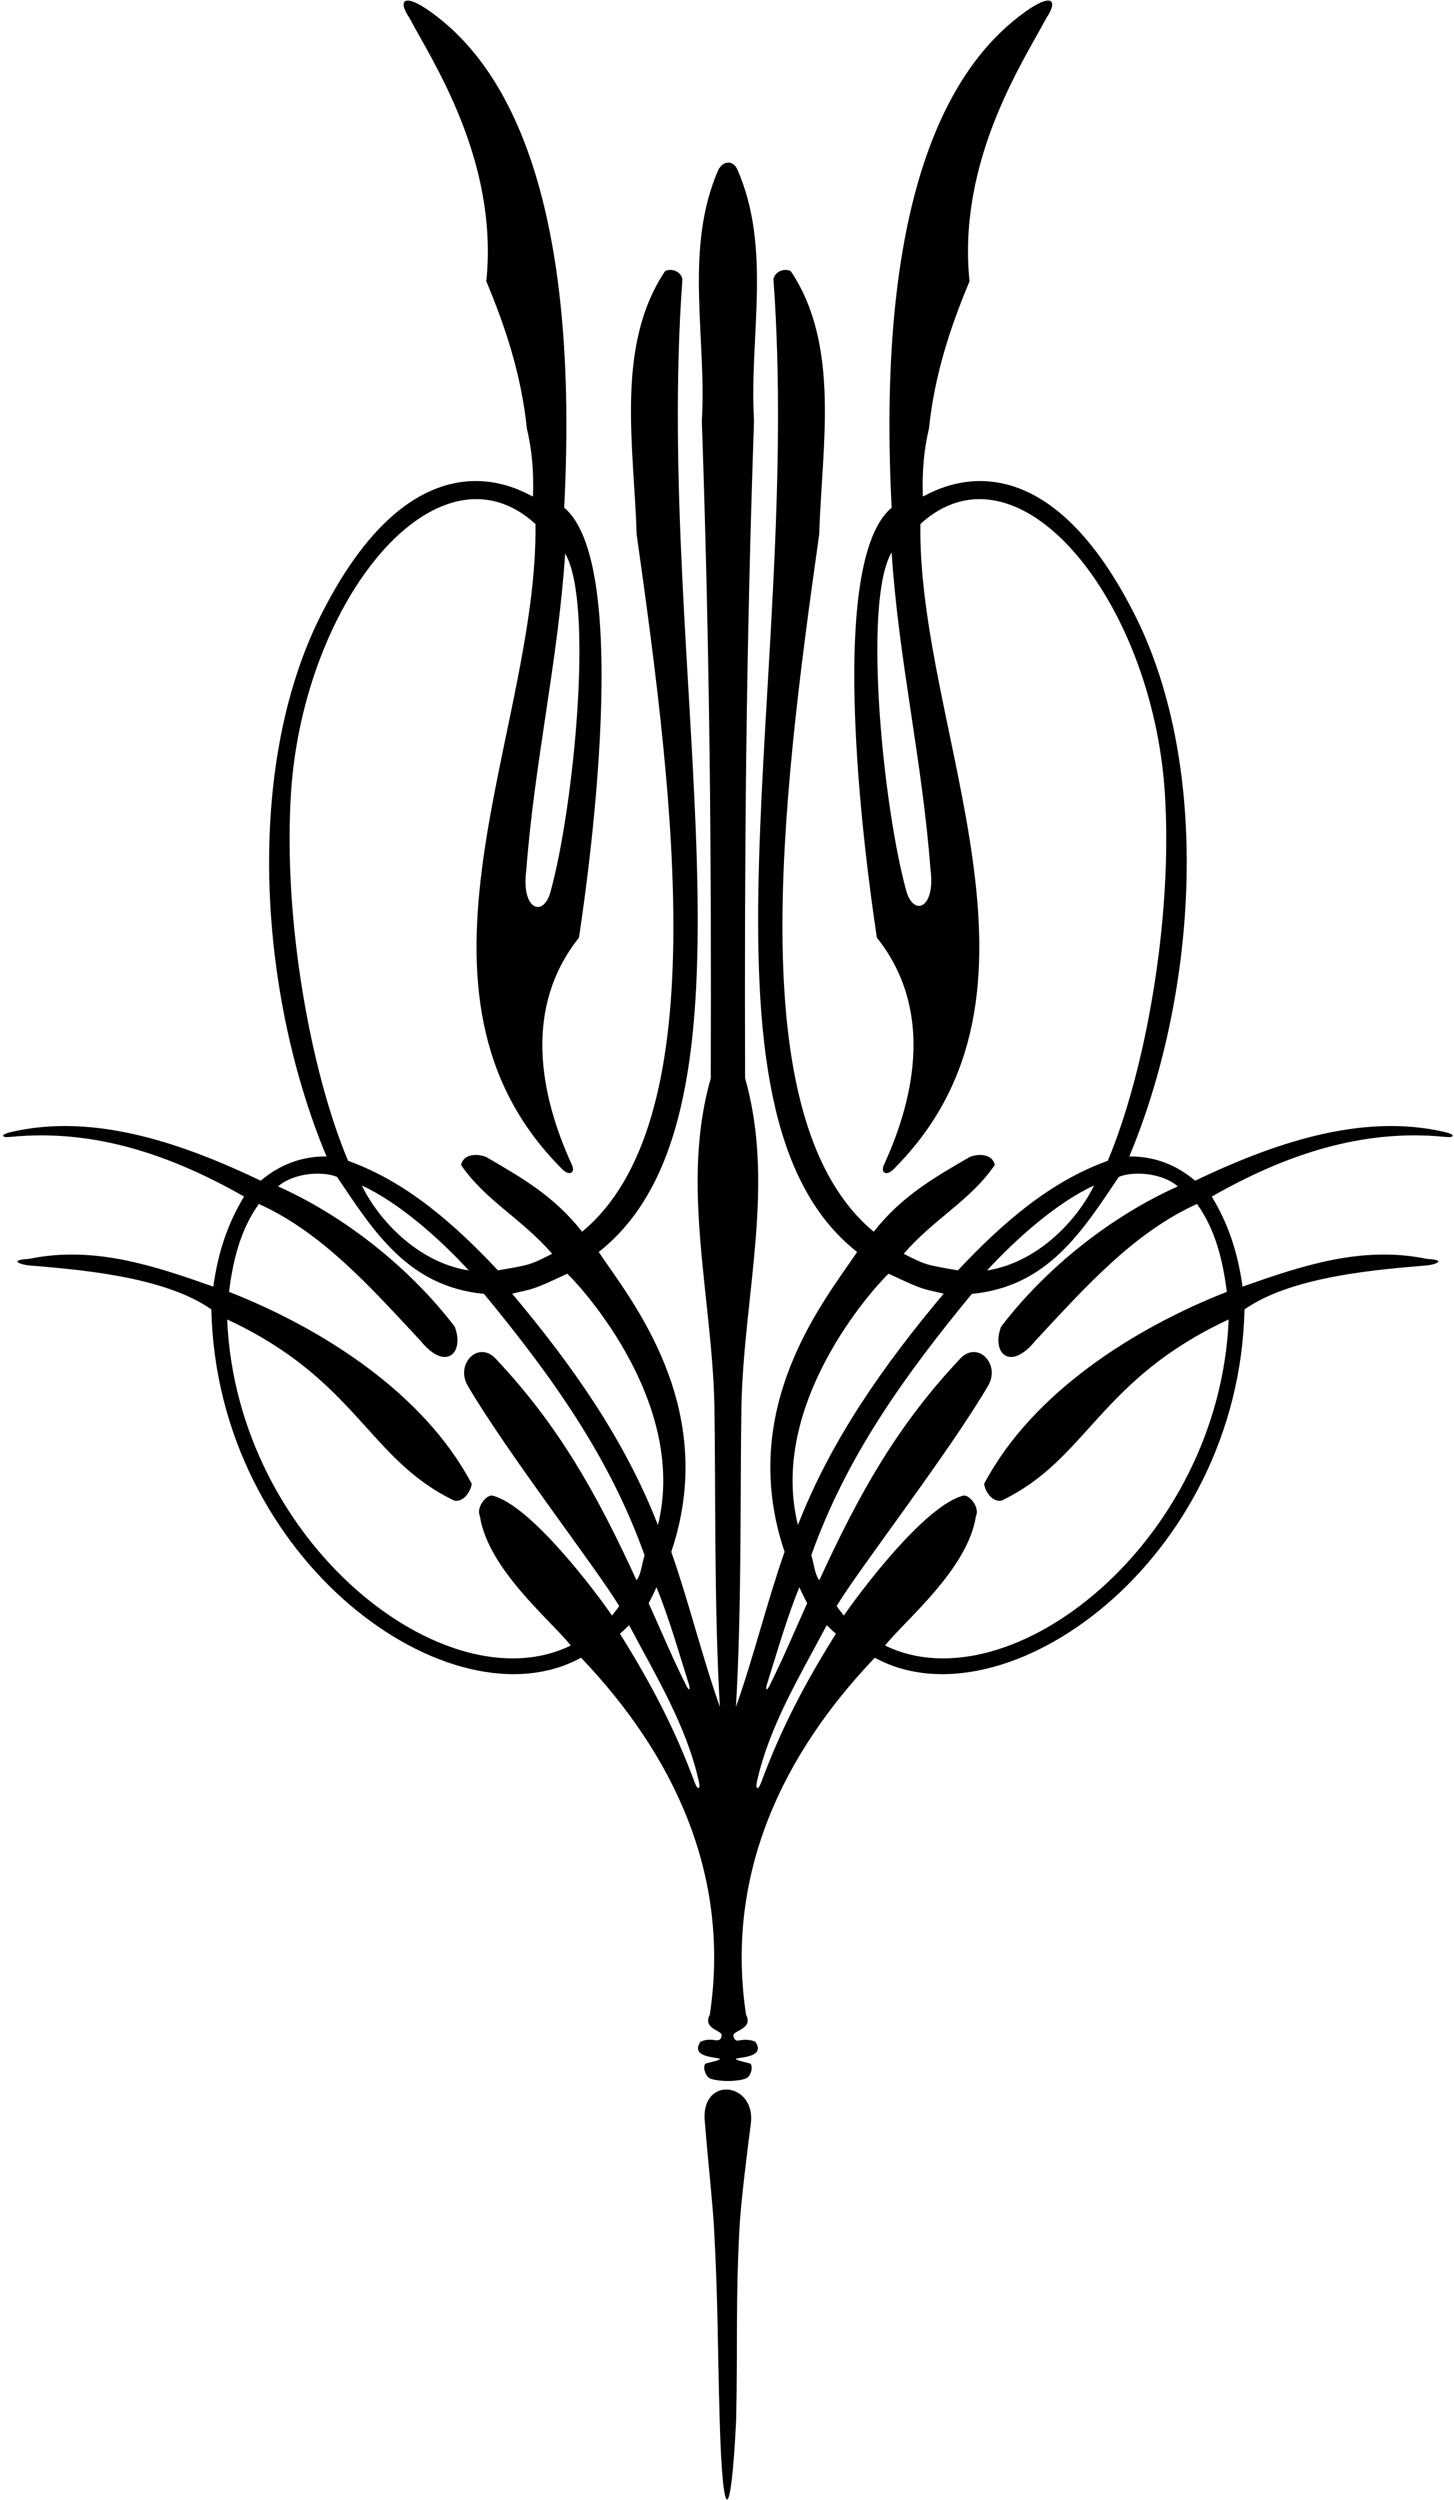 <?xml version="1.0" encoding="UTF-8"?>
<svg xmlns="http://www.w3.org/2000/svg" xmlns:xlink="http://www.w3.org/1999/xlink" width="394pt" height="677pt" viewBox="0 0 394 677" version="1.1">
<g id="surface1">
<path style=" stroke:none;fill-rule:nonzero;fill:rgb(0%,0%,0%);fill-opacity:1;" d="M 391.719 306.629 C 368.492 301.094 343.855 310.219 323.848 319.754 C 318.77 315.449 312.742 313.098 306.012 313.203 C 323.996 270.191 328.32 210.527 308.688 168.93 C 281.602 112.738 251.359 134.336 250.066 134.453 C 249.852 127.426 250.355 121.867 251.734 116.027 C 253.215 101.695 257.457 88.711 262.723 76.18 C 259.336 43.254 277.629 16.133 283.559 4.84 C 286.984 -0.191 284.906 -2.348 276.137 4.438 C 258.773 17.828 237.141 50.137 241.617 137.496 C 221.809 153.984 237.07 249.973 237.609 253.934 C 252.746 272.906 248.242 296.5 239.539 315.43 C 238.5 317.691 240.25 318.516 242.051 316.73 C 290.27 268.809 248.633 198.223 249.398 141.914 C 275.91 117.715 312.34 162.508 315.656 214.914 C 317.824 249.227 310.273 290.402 300.176 314.375 C 284.301 320.055 271.266 331.586 259.562 344.047 C 250.867 342.523 250.934 342.637 244.883 339.547 C 253.336 329.828 262.879 325.223 269.574 315.488 C 268.879 312.406 265.07 312.363 262.719 313.359 C 252.551 319.25 244.188 324.141 236.762 333.574 C 201.184 304.129 211.418 219.25 221.988 144.684 C 222.691 120.973 227.828 93.652 214.289 73.445 C 212.691 72.547 210.047 73.398 209.582 75.59 C 217.395 182.652 183.809 301.031 232.262 339.066 C 223.629 351.941 199.402 381.164 212.598 420.266 C 207.801 433.973 204.262 448.578 199.422 462.285 C 201.043 435 200.531 402.273 200.926 380.023 C 201.695 350.309 210.078 320.535 201.902 292.039 C 201.703 230.988 202.16 176.676 204.324 113.891 C 202.965 91.328 209.234 67.387 199.809 45.902 C 198.699 43.379 196.098 43.453 194.691 45.902 C 185.266 67.387 191.535 91.328 190.176 113.891 C 192.34 176.676 192.797 230.988 192.598 292.039 C 184.422 320.535 192.805 350.309 193.574 380.023 C 193.969 402.273 193.457 435 195.078 462.285 C 190.238 448.578 186.699 433.973 181.902 420.266 C 195.098 381.164 170.871 351.941 162.238 339.066 C 210.695 301.031 177.105 182.652 184.918 75.59 C 184.453 73.398 181.812 72.547 180.211 73.445 C 166.672 93.652 171.809 120.973 172.512 144.684 C 183.082 219.25 193.316 304.129 157.738 333.574 C 150.312 324.141 141.949 319.25 131.781 313.359 C 129.43 312.363 125.621 312.406 124.926 315.488 C 131.621 325.223 141.164 329.828 149.617 339.547 C 143.566 342.637 143.637 342.523 134.938 344.047 C 123.234 331.586 110.199 320.055 94.324 314.375 C 84.227 290.402 76.676 249.227 78.844 214.914 C 82.16 162.508 118.59 117.715 145.102 141.914 C 145.867 198.223 104.23 268.809 152.449 316.73 C 154.25 318.516 156 317.691 154.961 315.43 C 146.262 296.5 141.754 272.906 156.891 253.934 C 157.43 249.973 172.691 153.984 152.883 137.496 C 157.359 50.137 135.727 17.828 118.363 4.438 C 109.594 -2.348 107.516 -0.191 110.941 4.84 C 116.871 16.133 135.164 43.254 131.777 76.18 C 137.043 88.711 141.285 101.695 142.766 116.027 C 144.145 121.867 144.648 127.426 144.434 134.453 C 143.141 134.336 112.898 112.738 85.812 168.93 C 66.18 210.527 70.504 270.191 88.488 313.203 C 81.758 313.098 75.73 315.449 70.656 319.754 C 50.645 310.219 26.008 301.094 2.781 306.629 C 0.215 307.242 0.223 308.164 2.73 307.91 C 25.598 305.602 46.508 312.879 66.137 324.051 C 61.68 331.422 59.133 339 57.797 348.445 C 41.902 342.852 25.512 337.262 7.832 340.934 C 2.023 341.266 5.773 342.516 7.812 342.695 C 19.59 343.73 44.133 345.344 57.27 354.621 C 58.773 422.914 122.391 468.195 157.449 448.941 C 182.336 475.02 198.07 507.496 192.344 545.625 C 190.246 549.574 195.973 549.852 195.527 551.305 C 195.426 551.645 195.5 552.625 194.062 552.562 C 192.293 552.238 191 552.375 189.789 552.973 C 185.758 559.02 202.125 556.203 191.32 558.812 C 190.25 559.312 191.062 562.5 192.621 562.992 C 195.117 563.773 199.746 563.812 202.086 562.898 C 203.75 562.25 204.125 559.125 203.18 558.812 C 192.375 556.203 208.742 559.02 204.711 552.973 C 203.812 552.5 202 552.188 200.188 552.625 C 198.938 552.812 198.832 551.703 198.746 551.363 C 198.363 549.891 204.254 549.574 202.156 545.625 C 196.43 507.496 212.164 475.02 237.051 448.941 C 272.109 468.195 335.727 422.914 337.23 354.621 C 350.367 345.344 374.91 343.73 386.688 342.695 C 388.727 342.516 392.477 341.266 386.664 340.934 C 368.988 337.262 352.602 342.852 336.703 348.445 C 335.367 339 332.82 331.422 328.363 324.051 C 347.992 312.879 368.902 305.602 391.77 307.91 C 394.277 308.164 394.285 307.242 391.719 306.629 Z M 252.129 235.352 C 253.594 246.219 247.41 248.328 245.535 241.086 C 239.391 218.863 233.695 163.117 241.605 149.59 C 243.488 178.527 249.961 206.32 252.129 235.352 Z M 153.141 149.891 C 161.051 163.418 155.355 219.164 149.211 241.387 C 147.336 248.629 141.152 246.52 142.617 235.652 C 144.785 206.621 151.258 178.828 153.141 149.891 Z M 186.652 456.07 C 187.148 457.637 186.742 458.039 186.059 456.68 C 182.402 449.414 179.316 442.035 175.777 434.184 C 176.352 433.004 177.164 431.582 177.879 429.828 C 181.332 438.25 183.84 447.211 186.652 456.07 Z M 153.703 344.949 C 154.824 345.77 186.816 378.559 178.285 413.008 C 169.242 389.828 155.102 369.785 138.781 350.348 C 144.898 348.879 143.793 349.582 153.703 344.949 Z M 127.043 344.07 C 113.012 341.867 102.395 330.086 98.047 321.059 C 108.055 325.633 119.188 335.52 127.043 344.07 Z M 165.844 437.539 C 162.039 431.945 143.809 407.367 133.242 404.996 C 131.473 405.113 128.992 408.422 130.043 410.605 C 132.254 425.074 149.57 439.094 154.66 445.648 C 120.852 462.156 64.098 417.855 61.555 357.336 C 96.758 373.688 99.738 395.254 123.145 406.414 C 125.793 406.863 127.688 403.59 127.816 401.832 C 114.656 376.941 86.762 359.543 62.059 349.859 C 63.137 341.355 65.094 333.137 70.141 326.055 C 87.207 333.77 100.254 348.41 113.887 363.047 C 120.898 371.703 125.93 366.246 123.215 359.281 C 111.031 343.312 93.309 329.309 75.355 321.309 C 79.125 317.898 86.848 316.957 91.32 318.711 C 101.297 333.535 110.594 348.438 131.156 350.41 C 149.559 372.75 165.141 394.508 174.66 421.191 C 173.848 423.793 173.789 426.207 172.492 427.977 C 161.754 404.605 151.48 386.199 134.441 368.09 C 129.828 362.922 123.434 369.113 126.613 375.059 C 137.211 393.242 161.934 425.137 167.777 434.941 C 167.16 435.961 166.512 436.59 165.844 437.539 Z M 188.266 482.793 C 182.984 468.512 176.699 456.359 167.969 442.41 C 168.84 441.816 169.512 440.992 170.48 440.133 C 177.773 453.949 185.984 467.328 189.375 482.434 C 189.879 484.676 189.047 484.902 188.266 482.793 Z M 296.453 321.059 C 292.105 330.086 281.488 341.867 267.457 344.07 C 275.312 335.52 286.445 325.633 296.453 321.059 Z M 240.797 344.949 C 250.707 349.582 249.602 348.879 255.719 350.348 C 239.398 369.785 225.258 389.828 216.215 413.008 C 207.684 378.559 239.676 345.77 240.797 344.949 Z M 207.848 456.07 C 210.66 447.211 213.168 438.25 216.621 429.828 C 217.336 431.582 218.148 433.004 218.723 434.184 C 215.184 442.035 212.098 449.414 208.441 456.68 C 207.758 458.039 207.352 457.637 207.848 456.07 Z M 206.234 482.793 C 205.453 484.902 204.621 484.676 205.125 482.434 C 208.516 467.328 216.727 453.949 224.02 440.133 C 224.988 440.992 225.66 441.816 226.531 442.41 C 217.801 456.359 211.516 468.512 206.234 482.793 Z M 332.441 349.859 C 307.738 359.543 279.844 376.941 266.684 401.832 C 266.812 403.59 268.711 406.863 271.355 406.414 C 294.762 395.254 297.742 373.688 332.945 357.336 C 330.402 417.855 273.648 462.156 239.84 445.648 C 244.93 439.094 262.246 425.074 264.457 410.605 C 265.508 408.422 263.027 405.113 261.262 404.996 C 250.691 407.367 232.461 431.945 228.656 437.539 C 227.988 436.59 227.34 435.961 226.723 434.941 C 232.566 425.137 257.289 393.242 267.887 375.059 C 271.066 369.113 264.672 362.922 260.059 368.09 C 243.02 386.199 232.746 404.605 222.008 427.977 C 220.711 426.207 220.652 423.793 219.84 421.191 C 229.359 394.508 244.941 372.75 263.344 350.41 C 283.906 348.438 293.207 333.535 303.18 318.711 C 307.652 316.957 315.375 317.898 319.145 321.309 C 301.191 329.309 283.469 343.312 271.285 359.281 C 268.57 366.246 273.602 371.703 280.613 363.047 C 294.246 348.41 307.293 333.77 324.359 326.055 C 329.406 333.137 331.363 341.355 332.441 349.859 "/>
<path style=" stroke:none;fill-rule:nonzero;fill:rgb(0%,0%,0%);fill-opacity:1;" d="M 191.051 575.25 C 191.621 582.926 193.227 597.73 193.508 603.867 C 194.574 623.418 194.422 634.324 195.012 655.238 C 195.824 684.125 198.074 684.125 199.488 655.238 C 199.918 634.316 199.324 622.816 200.395 603.27 C 200.676 597.125 202.652 581.094 203.449 575.234 C 205.02 563.676 189.273 561.887 191.051 575.25 "/>
</g>
</svg>
